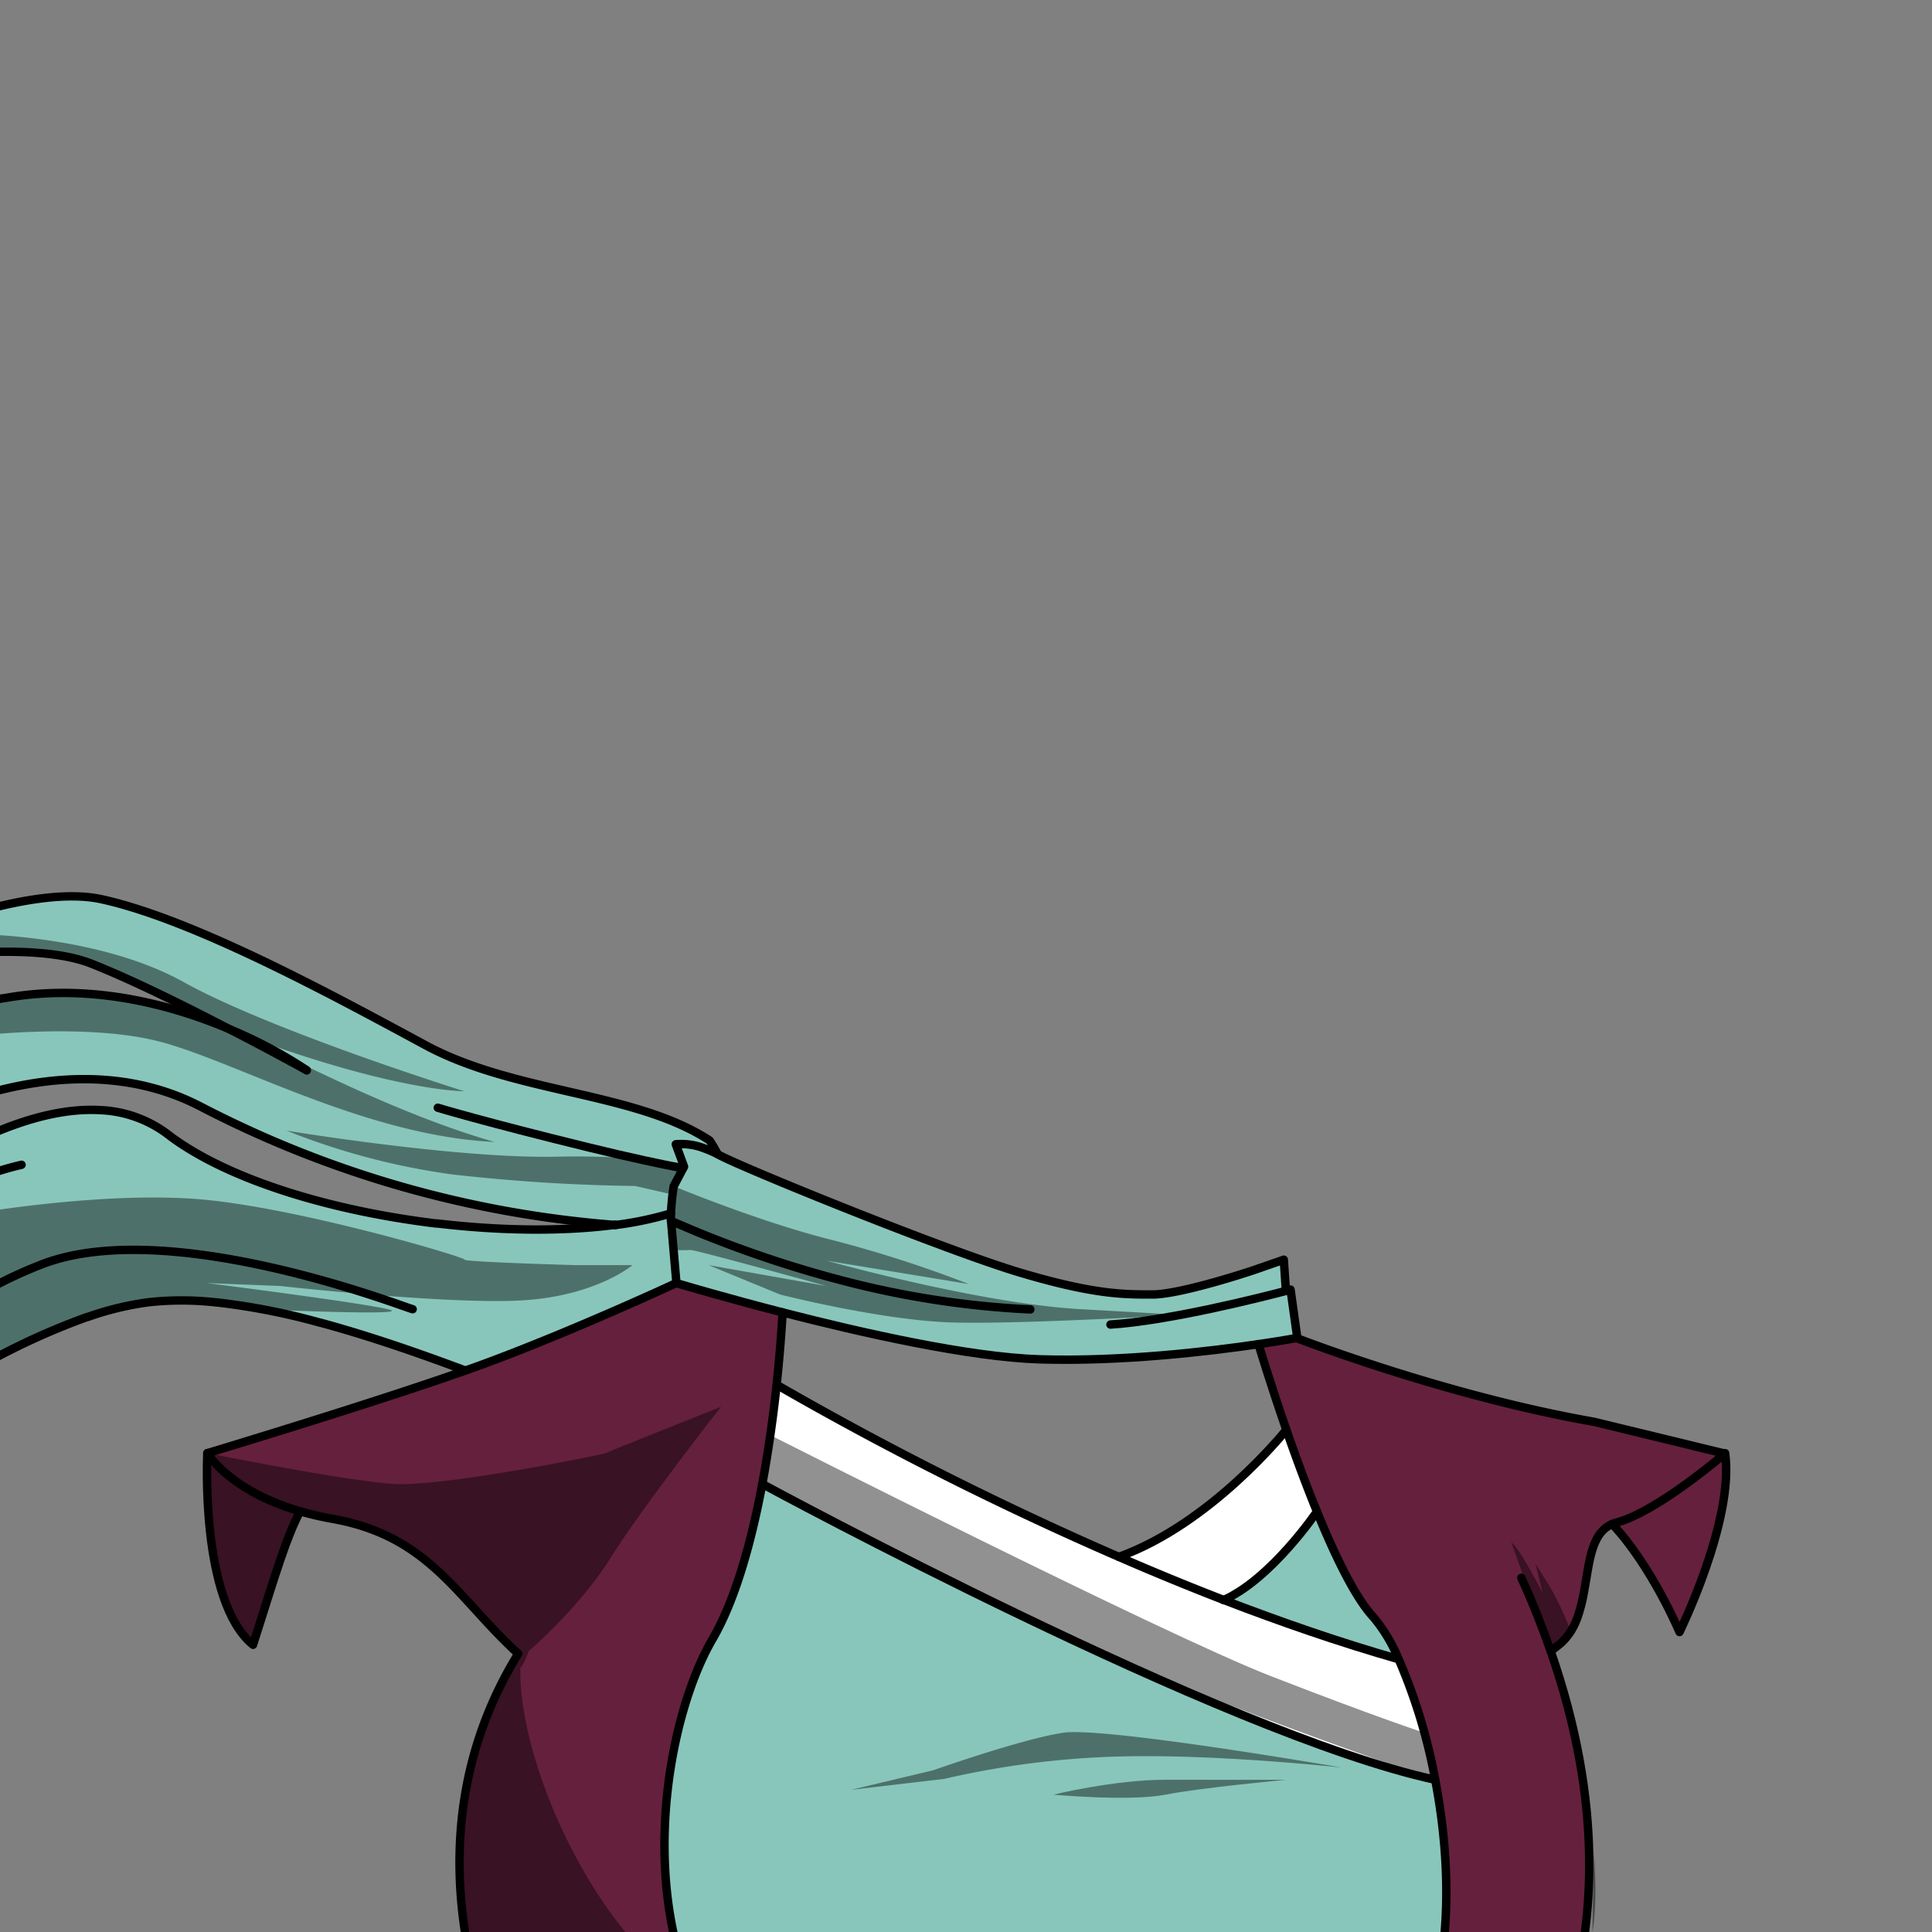 <svg xmlns="http://www.w3.org/2000/svg" viewBox="0 0 432 432">
  <rect x="0" y="0" width="432" height="432" fill="#808080" stroke="none"/>
  <defs>
    <style>.BUNTAI_PUMA_OUTFIT_PUMA_OUTFIT_32_cls-1{isolation:isolate;}.BUNTAI_PUMA_OUTFIT_PUMA_OUTFIT_32_cls-2{fill:#88c6bb;}.BUNTAI_PUMA_OUTFIT_PUMA_OUTFIT_32_cls-3{fill:#fff;}.BUNTAI_PUMA_OUTFIT_PUMA_OUTFIT_32_cls-4{fill:#65203d;}.BUNTAI_PUMA_OUTFIT_PUMA_OUTFIT_32_cls-5{fill:none;stroke:#000;stroke-linecap:round;stroke-linejoin:round;stroke-width:1.88px;}.BUNTAI_PUMA_OUTFIT_PUMA_OUTFIT_32_cls-6{opacity:0.43;mix-blend-mode:multiply;}</style>
  </defs>
  <g class="BUNTAI_PUMA_OUTFIT_PUMA_OUTFIT_32_cls-1">
    <g id="outfit">
      <path class="BUNTAI_PUMA_OUTFIT_PUMA_OUTFIT_32_cls-2" d="M320.92,398c-47.17-10.21-149.22-65.46-150.47-66.14-2.38,12.65-5.92,25.76-11.16,34.75-13.43,23-22.76,88.31,26.64,111.59l114.31-2.47,3.29.1C324.86,457.06,325.9,424,320.92,398Z" />
      <path class="BUNTAI_PUMA_OUTFIT_PUMA_OUTFIT_32_cls-2" d="M273.61,357.75c12.78,4.93,26,9.5,39.13,13.25a36,36,0,0,0-5.59-9.34c-4.06-4.32-8.58-13.61-12.68-23.68C294.47,338,284.32,353,273.61,357.75Z" />
      <path class="BUNTAI_PUMA_OUTFIT_PUMA_OUTFIT_32_cls-2" d="M288.57,288.34l-1,.28-.47-6.95-6.88,2.39s-16.07,5.39-22.54,5.39-13.11,0-29.53-4.89-61.81-23.3-67.38-26.33a21.75,21.75,0,0,0-3.26-1.45l.08,0h0a3.19,3.19,0,0,1,.42-.3c.44-.31.93-.63,1.46-.94l-.82-.56c-16.72-10.93-43.41-10.44-63.5-21.28s-51.66-28.11-72.47-32.66c-8-1.76-19.2.3-29.95,3.49v8.54c10.39-.64,20.89-.33,27.72,2.37,9,3.55,21.17,9.59,31.05,14.72a102.07,102.07,0,0,1,17.07,9.09c-1.22-.66-8.21-4.51-17.07-9.09-12.36-5.25-30.09-10.25-48.88-7.26l-9.89,1.56v21.39c14.94-5,34.23-7.66,51.93,1.43a241.41,241.41,0,0,0,93,26.61c-11.67,1.54-25.69,1.36-39.77-.31h-.17l-.15,0c-5.08-.63-10.18-1.44-15.17-2.43h0C65.06,267.68,49,262,38.54,254.38l-1-.77a26.94,26.94,0,0,0-15-5.38h-.05c-7.81-.48-16.14,1.78-23.8,5.05h0c-2,.87-4,1.81-6,2.8v51.06a155.39,155.39,0,0,1,26.77-12.66l.11,0a67.16,67.16,0,0,1,13.85-3.33,68.77,68.77,0,0,1,15,.07h.11a148.89,148.89,0,0,1,23,4.51h.06l0,0c1.42.38,2.83.78,4.26,1.19s2.71.8,4.07,1.21c4.29,1.31,8.57,2.73,12.74,4.19l2.08.73c3.17,1.12,6.28,2.26,9.28,3.39q2.59-.91,4.85-1.75c19.94-7.4,42.34-17.83,42.34-17.83s10.08,3,23.74,6.56c17.86,4.6,41.84,10,57.46,10.49,18.46.56,38-1.78,48.95-3.39,5.4-.79,8.68-1.41,8.68-1.41ZM156.23,256.39l-.08,0Zm-.54-.14-.27-.06Zm-.67-.14-.29-.06Zm-.63-.12-.35-.05Zm-.72-.1-.39,0Zm-.61-.06-.29,0Zm-.48,0h0Zm-.42,0h0Zm-1,0h0Zm.68,0h0Zm-.37,0h0Zm-.2,0h0Zm-10.71,17.65c-1,.16-1.94.3-2.93.43,1.14-.15,2.26-.32,3.35-.51h0Zm.88-.16c1-.17,1.93-.35,2.85-.55C143.34,273,142.4,273.16,141.42,273.33Zm3.35-.65,1-.22-.1,0Zm3.12-.75-.39.1,1.11-.3Zm2.74-6.74v0Zm-.62,6.92v0Z" />
      <path class="BUNTAI_PUMA_OUTFIT_PUMA_OUTFIT_32_cls-3" d="M312.74,371c-13.13-3.75-26.35-8.32-39.13-13.25C284.32,353,294.47,338,294.47,338c-2.5-6.12-4.85-12.51-6.84-18.26-.47.58-16.89,21-37.44,28.41a761.36,761.36,0,0,1-76.53-38.49c-.7,6.45-1.72,14.22-3.21,22.18,1.25.68,103.3,55.93,150.47,66.14A124.22,124.22,0,0,0,312.74,371Z" />
      <path class="BUNTAI_PUMA_OUTFIT_PUMA_OUTFIT_32_cls-4" d="M361.62,340.32l-.58.17.58-.17a28.64,28.64,0,0,0,5.6-2.33A28.64,28.64,0,0,1,361.62,340.32Zm8.61-4c.68-.41,1.35-.83,2-1.26C371.58,335.46,370.91,335.88,370.23,336.29Zm15.51-11.35h0l-29.24-7.11c-33.32-5.83-66.42-18.69-66.42-18.69s-3.28.62-8.68,1.41c0,0,2.51,8.44,6.23,19.17h0c2,5.75,4.34,12.14,6.84,18.26,4.1,10.07,8.62,19.36,12.68,23.68a36,36,0,0,1,5.59,9.34,124.22,124.22,0,0,1,8.18,27c5,26,3.94,59.1-17.39,77.83h33.68s33.46-37.77,9.53-106.59l.55-.43,1.28-1a8.09,8.09,0,0,0,.76-.67,10.42,10.42,0,0,0,1.17-1.32,10.54,10.54,0,0,0,.72-1h0a7.89,7.89,0,0,0,.43-.74c.14-.25.27-.51.39-.77s.25-.53.36-.8.22-.54.32-.82l0,0,.24-.7c.32-1,.59-2,.82-3,.11-.51.22-1,.31-1.53.06-.3.12-.6.17-.91s.11-.6.16-.9c.15-.86.28-1.71.43-2.54.17-1,.34-2,.55-3,.06-.31.13-.63.21-.93.11-.49.24-.95.37-1.4.07-.21.13-.41.2-.61s.14-.41.22-.61.21-.54.33-.79h0c.12-.26.24-.5.37-.74s.22-.4.34-.58.23-.33.35-.49l0,0a3.51,3.51,0,0,1,.29-.36,4.07,4.07,0,0,1,.4-.43,4.14,4.14,0,0,1,.5-.44.79.79,0,0,1,.15-.12,1.85,1.85,0,0,1,.34-.23,2.61,2.61,0,0,1,.3-.2,5.13,5.13,0,0,1,.66-.34h0c8.89,9.46,15.05,24.16,15.05,24.16S387.83,340,385.74,324.94Z" />
      <path class="BUNTAI_PUMA_OUTFIT_PUMA_OUTFIT_32_cls-4" d="M159.29,366.57c5.24-9,8.78-22.1,11.16-34.75,1.49-8,2.51-15.73,3.21-22.18,1-9.55,1.33-16.19,1.33-16.19h0c-13.66-3.52-23.74-6.56-23.74-6.56s-22.4,10.43-42.34,17.83-62.55,20.22-62.55,20.22h0s-1.69,33.16,10.22,42.85C62,350.69,64,343.9,67.1,337.93a69,69,0,0,0,7.22,1.68c21.67,3.84,27.81,17.59,41.55,30.17-32.38,52.66,5.38,108.38,5.38,108.38h64.68C136.53,454.88,145.86,389.59,159.29,366.57Z" />
      <path class="BUNTAI_PUMA_OUTFIT_PUMA_OUTFIT_32_cls-5" d="M150.05,273c.23,2.71,1.2,13.9,1.2,13.9l.31.1c1.77.52,11.16,3.3,23.43,6.46,17.86,4.6,41.84,10,57.46,10.49,18.46.56,38-1.78,48.95-3.39,5.4-.79,8.68-1.41,8.68-1.41l-1.51-10.79-1,.28c-4.91,1.29-26.14,6.71-39.27,7.53" />
      <path class="BUNTAI_PUMA_OUTFIT_PUMA_OUTFIT_32_cls-5" d="M287.53,288.62l-.47-6.95-6.88,2.39s-16.07,5.39-22.54,5.39-13.11,0-29.53-4.89-61.81-23.3-67.38-26.33a22.83,22.83,0,0,0-3.17-1.42h0a14.29,14.29,0,0,0-6.45-.95l1.84,5-.2.38-2.11,4a56.81,56.81,0,0,0-.61,6.13,14.62,14.62,0,0,0,0,1.65" />
      <path class="BUNTAI_PUMA_OUTFIT_PUMA_OUTFIT_32_cls-5" d="M150.05,273h0s2.3,1,6.21,2.63a255.79,255.79,0,0,0,35.5,11.57,203.5,203.5,0,0,0,38.62,5.59" />
      <path class="BUNTAI_PUMA_OUTFIT_PUMA_OUTFIT_32_cls-5" d="M151.25,286.88s-22.4,10.43-42.34,17.83q-2.25.84-4.85,1.75c-21.25,7.5-57.7,18.47-57.7,18.47s4.86,8.36,20.74,13a69,69,0,0,0,7.22,1.68c21.67,3.84,27.81,17.59,41.55,30.17-32.38,52.66,5.38,108.38,5.38,108.38h64.68c-49.4-23.28-40.07-88.57-26.64-111.59,5.24-9,8.78-22.1,11.16-34.75,1.49-8,2.51-15.73,3.21-22.18,1-9.55,1.33-16.19,1.33-16.19" />
      <path class="BUNTAI_PUMA_OUTFIT_PUMA_OUTFIT_32_cls-5" d="M46.36,324.93s-1.69,33.16,10.22,42.85C62,350.69,64,343.9,67.1,337.93" />
      <path class="BUNTAI_PUMA_OUTFIT_PUMA_OUTFIT_32_cls-5" d="M337.21,475.8s33.46-37.77,9.53-106.59c-1.84-5.29-4-10.76-6.57-16.41" />
      <path class="BUNTAI_PUMA_OUTFIT_PUMA_OUTFIT_32_cls-5" d="M287.63,319.72c2,5.75,4.34,12.14,6.84,18.26,4.1,10.07,8.62,19.36,12.68,23.68a36,36,0,0,1,5.59,9.34,124.22,124.22,0,0,1,8.18,27c5,26,3.94,59.1-17.39,77.83h0" />
      <path class="BUNTAI_PUMA_OUTFIT_PUMA_OUTFIT_32_cls-5" d="M281.4,300.54s2.51,8.44,6.23,19.17" />
      <path class="BUNTAI_PUMA_OUTFIT_PUMA_OUTFIT_32_cls-5" d="M273.61,357.75c12.78,4.93,26,9.5,39.13,13.25h0" />
      <path class="BUNTAI_PUMA_OUTFIT_PUMA_OUTFIT_32_cls-5" d="M173.66,309.64a761.36,761.36,0,0,0,76.53,38.49c7.55,3.28,15.39,6.52,23.41,9.62" />
      <path class="BUNTAI_PUMA_OUTFIT_PUMA_OUTFIT_32_cls-5" d="M170.44,331.82h0c1.25.68,103.3,55.93,150.47,66.14" />
      <path class="BUNTAI_PUMA_OUTFIT_PUMA_OUTFIT_32_cls-5" d="M287.63,319.71h0c-.47.58-16.89,21-37.44,28.41" />
      <path class="BUNTAI_PUMA_OUTFIT_PUMA_OUTFIT_32_cls-5" d="M294.47,338s-10.15,15-20.86,19.77h0" />
      <path class="BUNTAI_PUMA_OUTFIT_PUMA_OUTFIT_32_cls-5" d="M346.74,369.21l.55-.43,1.28-1a8.09,8.09,0,0,0,.76-.67,10.42,10.42,0,0,0,1.17-1.32,10.54,10.54,0,0,0,.72-1h0s0,0,0,0a7.89,7.89,0,0,0,.43-.74,6.18,6.18,0,0,0,.39-.77,6.33,6.33,0,0,0,.36-.8,8.18,8.18,0,0,0,.32-.82l0,0c.09-.23.17-.46.24-.7.32-1,.59-2,.82-3,.11-.5.22-1,.31-1.53.07-.3.12-.6.17-.91s.11-.6.16-.9c.15-.85.29-1.7.43-2.54.17-1,.34-2,.55-3,.06-.31.13-.63.21-.93.11-.49.24-.95.37-1.4.07-.21.13-.41.2-.61s.14-.41.22-.61.21-.54.33-.79h0c.12-.25.24-.5.37-.74s.22-.4.34-.58.23-.33.35-.49l0,0a3.51,3.51,0,0,1,.29-.36,5.36,5.36,0,0,1,.4-.43,4.14,4.14,0,0,1,.5-.44.79.79,0,0,1,.15-.12,1.85,1.85,0,0,1,.34-.23,2.61,2.61,0,0,1,.3-.2,5.13,5.13,0,0,1,.66-.34,7.21,7.21,0,0,1,1.13-.4c9.09-2.43,24.12-15.38,24.12-15.38h0l-29.24-7.11c-33.32-5.83-66.42-18.69-66.42-18.69" />
      <path class="BUNTAI_PUMA_OUTFIT_PUMA_OUTFIT_32_cls-5" d="M385.74,324.93c2.1,15-10.2,40-10.2,40s-6.16-14.7-15.05-24.16" />
      <path class="BUNTAI_PUMA_OUTFIT_PUMA_OUTFIT_32_cls-5" d="M-7.3,307.15a155.39,155.39,0,0,1,26.77-12.66l.11,0a67.16,67.16,0,0,1,13.85-3.33,68.77,68.77,0,0,1,15,.07h.11a148.89,148.89,0,0,1,23,4.51h.06l0,0c11.09,3,22.32,6.92,32.43,10.71" />
      <path class="BUNTAI_PUMA_OUTFIT_PUMA_OUTFIT_32_cls-5" d="M150,271.32a76,76,0,0,1-12.41,2.6" />
      <path class="BUNTAI_PUMA_OUTFIT_PUMA_OUTFIT_32_cls-5" d="M-7.3,256.08c1.93-1,3.93-1.92,6-2.79h0c7.66-3.27,16-5.53,23.8-5.06h0a26.89,26.89,0,0,1,15,5.39l1,.76C49,262,65.06,267.68,82.31,271.14h0c5,1,10.09,1.81,15.17,2.43a.49.49,0,0,1,.14,0h.18c14.08,1.67,28.1,1.84,39.77.3" />
      <path class="BUNTAI_PUMA_OUTFIT_PUMA_OUTFIT_32_cls-5" d="M68.54,239.28a101.11,101.11,0,0,0-17.08-9.09c-12.35-5.25-30.08-10.26-48.87-7.27l-9.89,1.57" />
      <path class="BUNTAI_PUMA_OUTFIT_PUMA_OUTFIT_32_cls-5" d="M-7.3,245.88c14.94-5,34.23-7.66,51.93,1.43a241.37,241.37,0,0,0,93,26.6h0" />
      <path class="BUNTAI_PUMA_OUTFIT_PUMA_OUTFIT_32_cls-5" d="M-7.3,204.56c10.75-3.19,21.94-5.25,30-3.49,20.81,4.55,52.38,21.82,72.47,32.65s46.78,10.35,63.5,21.29a26.9,26.9,0,0,1,1.76,3" />
      <path class="BUNTAI_PUMA_OUTFIT_PUMA_OUTFIT_32_cls-5" d="M-7.3,213.1c10.39-.65,20.89-.33,27.72,2.37,9,3.55,21.17,9.59,31,14.72,8.87,4.57,15.86,8.43,17.08,9.09l.1.06h0a.1.1,0,0,1,0,0h0" />
      <path class="BUNTAI_PUMA_OUTFIT_PUMA_OUTFIT_32_cls-5" d="M97.89,247.69s10,3.06,33.8,8.89c9.57,2.34,16.35,3.77,21.05,4.65" />
      <path class="BUNTAI_PUMA_OUTFIT_PUMA_OUTFIT_32_cls-5" d="M4.82,260.45A67.23,67.23,0,0,0-7.3,264.5" />
      <path class="BUNTAI_PUMA_OUTFIT_PUMA_OUTFIT_32_cls-5" d="M-7.3,291.05a97.55,97.55,0,0,1,16.57-8.31c28.49-11.11,81.25,9.63,83,10" />
      <g class="BUNTAI_PUMA_OUTFIT_PUMA_OUTFIT_32_cls-6">
        <path d="M116.8,367.78s-11.24,18.18-13.19,36,.26,39.51,7.92,55.27,9.72,19.1,9.72,19.1l109-1.24s-56.9-7.65-76.16-32.11C132.34,432.22,113.06,389,116.8,367.78Z" />
        <path d="M46.28,326.84s-.31,19.92,3.29,29,7,12,7,12L67.1,338.46s-17.71-7.77-20-12.45C46.31,326.4,46.28,326.84,46.28,326.84Z" />
        <path d="M172.24,320.9s88,44.57,111.79,53.83,34.47,12.73,34.47,12.73l2.42,10.5s-57-19.16-90.07-35.51-60.4-30.63-60.4-30.63Z" />
        <path d="M211.16,397.76a195.89,195.89,0,0,1,39-5c22-.6,49.92,2.48,49.92,2.48s-53.13-9.19-62.39-7.79-29,8.38-29,8.38l-18.35,4.37Z" />
        <path d="M235.53,401.29s13.72-3.35,25.08-3.33,27,0,27,0-19,1.76-27,3.33S235.53,401.29,235.53,401.29Z" />
        <path d="M351.22,364.76a10.54,10.54,0,0,1-.72,1,10.42,10.42,0,0,1-1.17,1.32,8.09,8.09,0,0,1-.76.67l-1.28,1-.28-1A14,14,0,0,0,351.22,364.76Z" />
        <path d="M356.06,432s.14-8.38.36-17.72C357.31,426.85,356.06,432,356.06,432Z" />
        <path d="M46.36,324.93s30.76,6.21,41.71,6.89,46.6-6.54,47.3-6.89,25.86-10.38,25.86-10.38-17.87,22.77-24.7,33.79-18.32,20.87-18.32,20.87-1.23,3.69-2,3.65-.56-2.94-.56-2.94-15.46-19.44-24.72-24.33c-13.41-7.09-16.88-4.61-25-8S47.41,329,46.36,324.93Z" />
        <path d="M150.62,265.23s19.46,8.08,35.31,12a273.64,273.64,0,0,1,30.74,9.9l-31.85-5.24s34.49,9.63,56.8,10.84L263.93,294s-35.59,2.17-51.2,1.7-38.26-6.23-38.26-6.23l-16-6.58,26.32,4.66s-29.58-8.18-30.43-8.06-4.34,0-4.34,0l0-9.9Z" />
        <path d="M-5.6,271.32s30.06-5.23,52-3,57.55,12.77,57.44,13.32,25,1.25,25,1.25h12.58s-8.13,6.91-24.68,7.88-54.07-3.22-54.07-3.22l-16.4-.65s34.57,4.37,40.63,5.89-28.05,0-28.05,0-19.76-5.79-36.13.67A257.5,257.5,0,0,0-6.42,307.15l-.88-16.1v-18.9Z" />
        <path d="M-7.3,231.83s25.7-3.32,42.71,1,46,21.12,75.19,22.52c-20.43-5.83-42.5-17.13-56.15-23.87C88.77,244.18,103.8,244,103.8,244s-43-13.45-62.8-24.44S-7.3,208.83-7.3,208.83l.42,4.27s11.46-2.45,28.62,2.9A112.36,112.36,0,0,1,50.9,230a97.73,97.73,0,0,0-39.84-7.88c-12.82.54-18.36,3-18.36,3Z" />
        <path d="M152,261.09s-5.45-2.91-27.7-2.45-60.23-5.83-60.23-5.83A157.15,157.15,0,0,0,101,262.59a406.47,406.47,0,0,0,41,2.6l8,1.83Z" />
        <path d="M351.23,364.75s0,0,0,0h0a10.54,10.54,0,0,1-.72,1,10.42,10.42,0,0,1-1.17,1.32,8.09,8.09,0,0,1-.76.67l-1.28,1-.55.43-1.13-2.72-7.69-21.58c1.75,1.11,7,11.3,7,11.3l-1.57-6.47,3,4.75A71.11,71.11,0,0,1,351.23,364.75Z" />
      </g>
    </g>
  </g>
</svg>